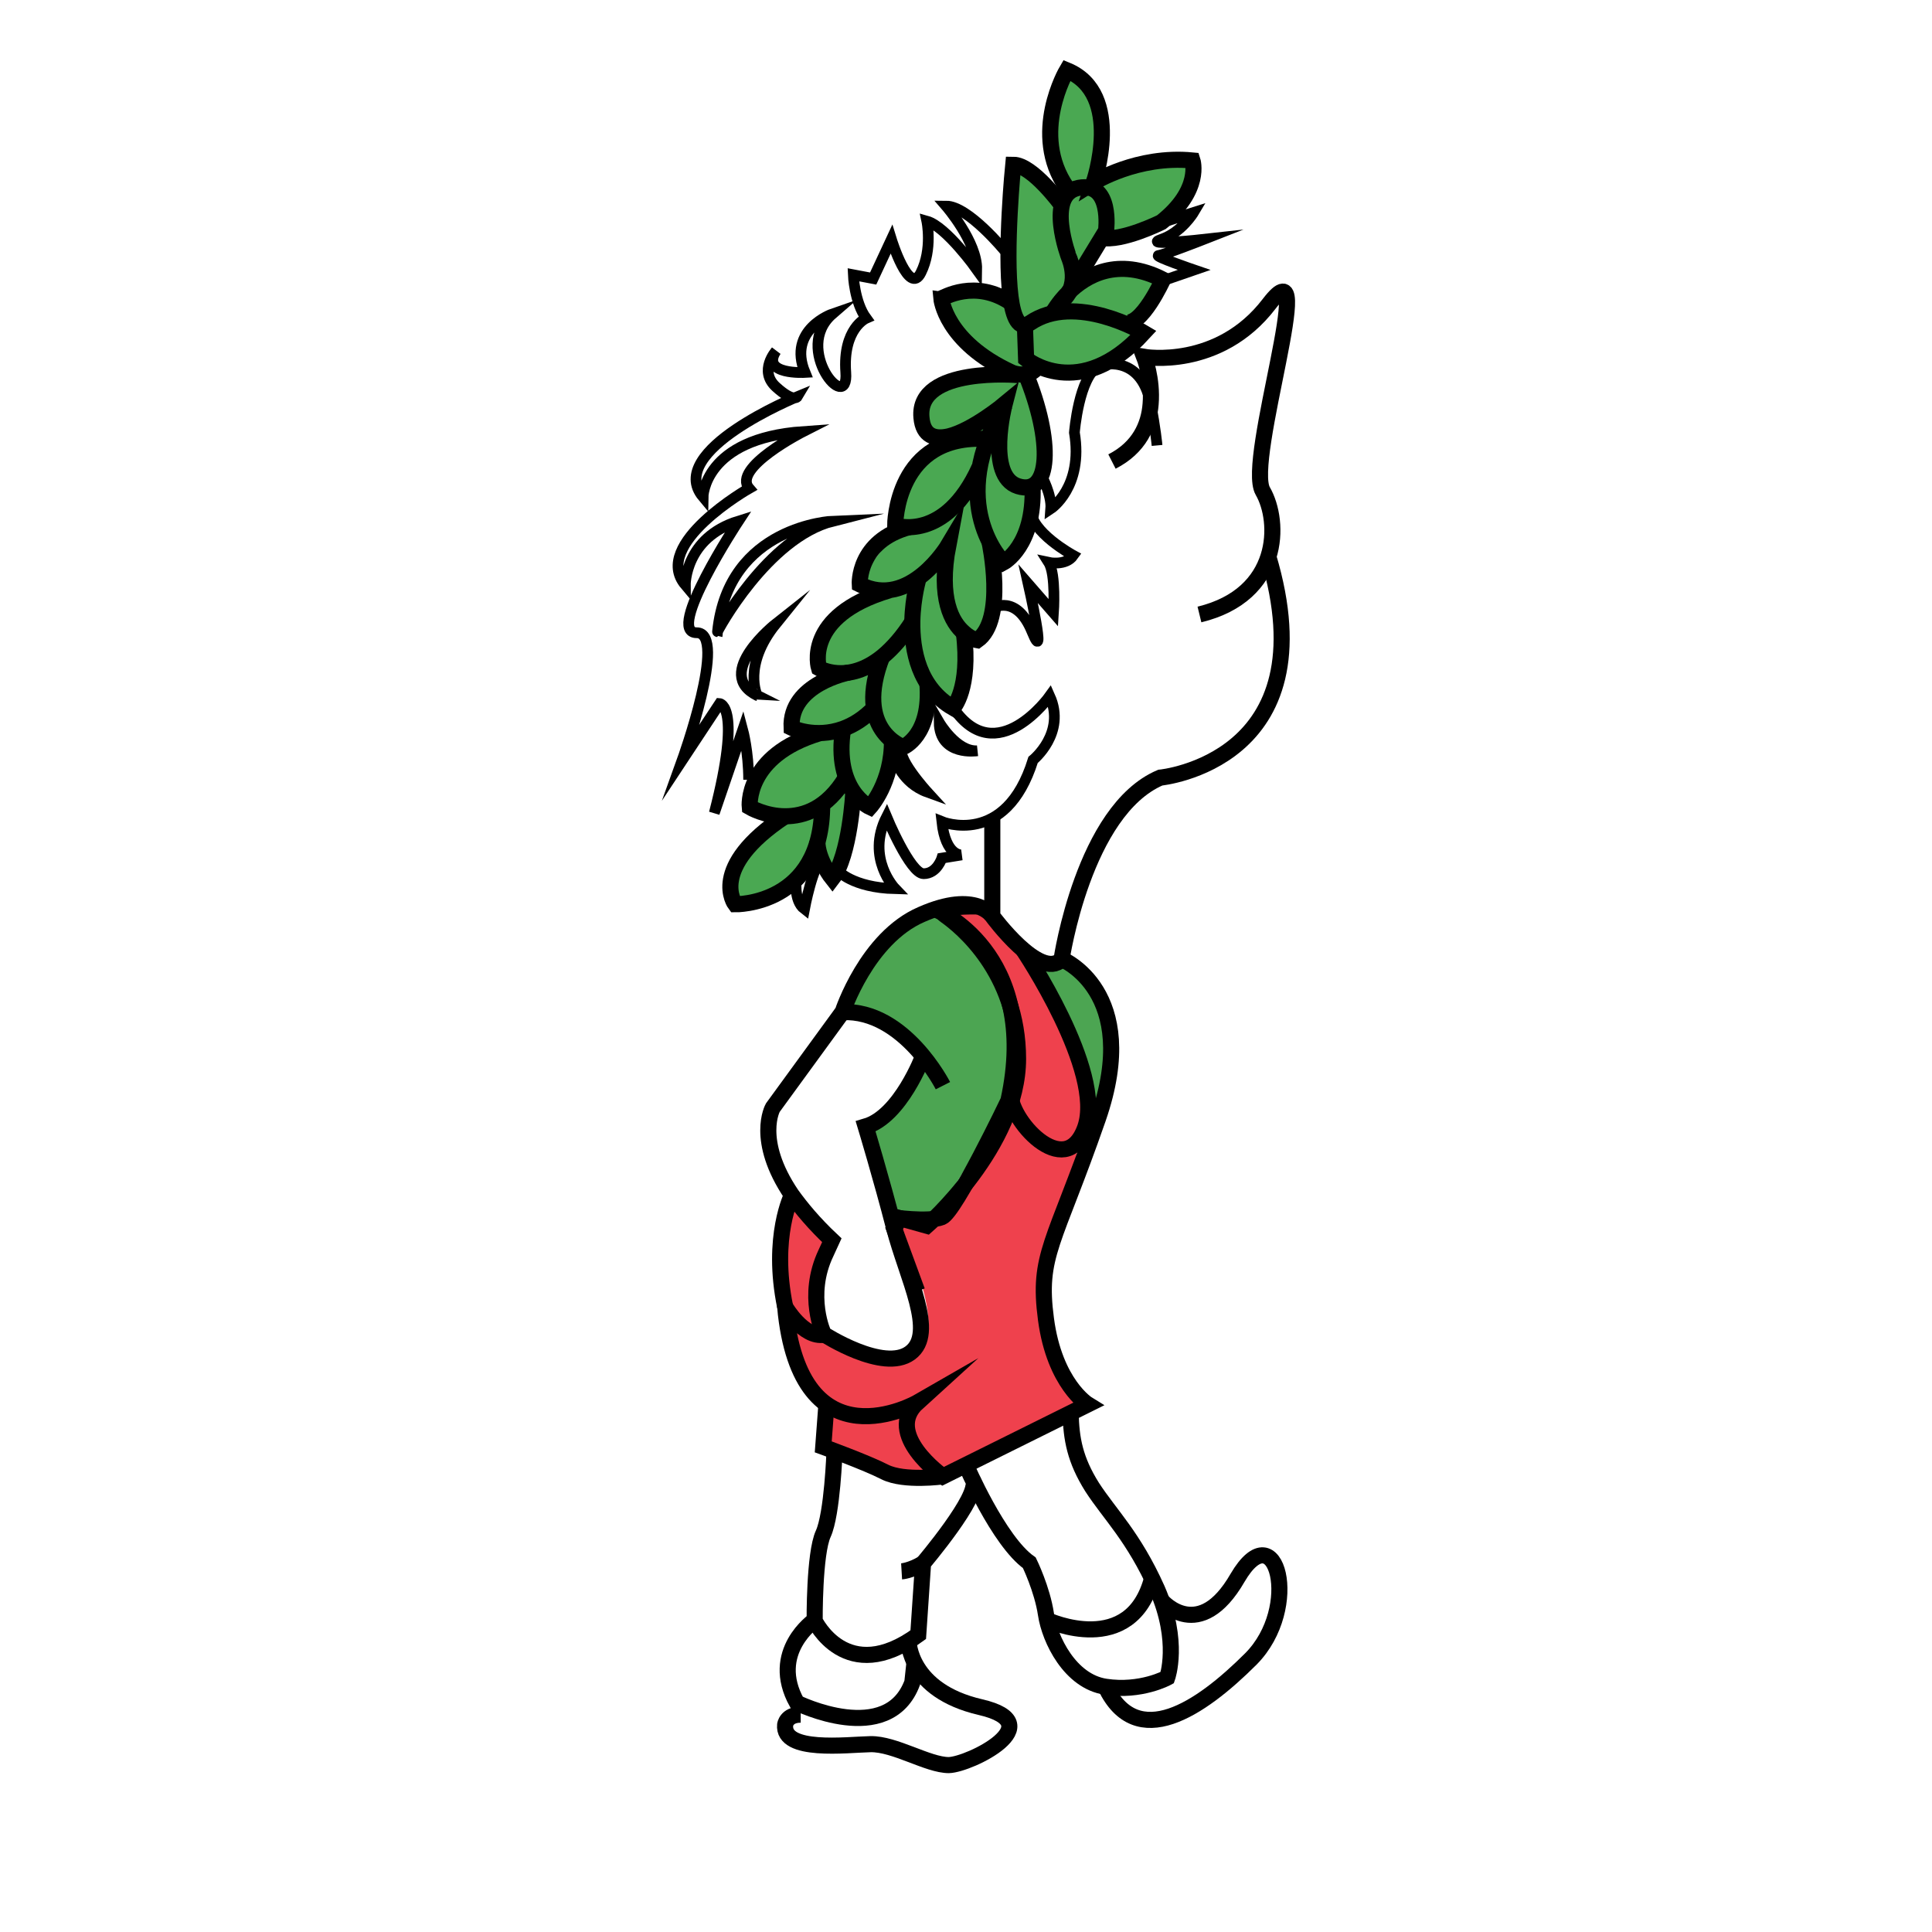 <?xml version="1.0" encoding="utf-8"?>
<!-- Generator: Adobe Illustrator 22.1.0, SVG Export Plug-In . SVG Version: 6.00 Build 0)  -->
<svg version="1.1" id="Layer_1" xmlns="http://www.w3.org/2000/svg" xmlns:xlink="http://www.w3.org/1999/xlink" x="0px" y="0px"
	 viewBox="0 0 360 360" style="enable-background:new 0 0 360 360;" xml:space="preserve">
<style type="text/css">
	.st0{fill:#4AA852;}
	.st1{fill:#EF414D;}
	.st2{fill:#4CA552;}
	.st3{fill:none;stroke:#000000;stroke-width:3;stroke-miterlimit:10;}
	.st4{fill:none;stroke:#000000;stroke-width:2;stroke-miterlimit:10;}
</style>
<path class="st0" d="M203.8,34.1c0,0,4.3-16.1-3.3-19.6s-2.3,19.6-2.3,19.6l-1.7,3.3l-6.7-5.5l-1.1,17.5v4.2l0.7,5.7
	c0,0-4.9-8.5-12.6-3.2S190,68.5,190,68.5s-16.7,2-17.3,7.6c-0.6,5.6,1.8,5.7,1.8,5.7l-7.1,11.9l-0.6,5.6l-6.5,8.4l1.2,2.9
	c0,0-12.9,9.9-6.8,14.9c6.1,5.1,0,0,0,0s-10.8,9.2-5,10.3c5.9,1.1-2.2,3.7-2.2,3.7s-12.6,10.3-4.2,10.9c8.3,0.6-2.9,7.4-2.9,7.4
	s-8.7,11.5,0,9.9c8.7-1.6,11.4-9.3,11.4-9.3l2.6,2.6c0,0,1.8,2.5,3.8-6.1s3.3-5.5,3.3-5.5s4.9-6.2,4.7-9.3c-0.1-3.1,1.6-1.9,1.6-1.9
	s4.5-1.8,5-9.3c0.6-7.4,0,0,0,0l4.8,1.9l2.9-13c0,0,2.4,2.2,4.4-5.4c2-7.6,0.4-9.7,0.4-9.7s1.9,3.7,4.4-2c2.5-5.7,5-15.1,5-15.1
	l-1.3-11.8l-2.9-9.1c0,0,2.7,4.9,8.4,4.2c5.7-0.7,12.3-5.9,12.3-5.9l0.7-4.9l3.7-5.9c0,0-5.7-4.3-9.5-2.2c-3.7,2-4.4,0.8-4.4,0.8
	s3.8-6.5,5.4-6.8c1.5-0.3,10.6-2.6,12.5-5.5s6.2-9.8,0.3-9.6C214.1,29.1,203.8,34.1,203.8,34.1"/>
<path class="st1" d="M176.2,170.5c0,0,14.2,9.6,13.5,22.9c-0.7,13.3-8.9,25.9-8.9,25.9l-8.1,8.9l-6-1.4c0,0,10.7,21.1,4.2,24.4
	c-6.5,3.2-17.4-2.6-17.4-2.6l-6-4.4c0,0,1.4,18.6,8.5,18.6c7.1,0,0-1.2,0-1.2l-2.3,2.4l0.3,5.8c0,0,16.8,7.6,21.6,5.2
	c4.8-2.4,26-13.5,26-13.5s-10.9-10.5-5.1-31.6s8.5-24.6,1.2-40.3c-7.2-15.7-15.3-21.2-15.3-21.2L176.2,170.5z"/>
<path class="st1" d="M148.3,224.2c0,0-5.5,6.1-2,19.2c0,0,3.7,7.6,7.3,5.2c0,0-2.2-13.2,1.1-16.7L148.3,224.2z"/>
<path class="st2" d="M174.2,169.4c0,0-18.7,12.9-16.6,18c0,0,14.5,5.4,14.4,8.6c-0.1,3.2-7.2,12.7-9.3,13.3c-2.1,0.6,4,17.6,4,17.6
	h7.4c0,0,15.3-23.1,15.4-29.6S183.6,172.2,174.2,169.4z"/>
<path class="st2" d="M191.8,178.7c0,0,12.5,24.5,12.3,28.1c-0.2,3.6,9.4-21-5-28.1C199.1,178.7,193.4,180.9,191.8,178.7z"/>
<path class="st3" d="M223.5,114.5c15.2-3.7,15.1-17.3,11.8-23c-3.3-5.7,10.6-47.2,1.2-34.9s-23.3,9.9-23.3,9.9s1.6,4.1,1.2,8.8
	c-0.3,3.9-2.1,8.1-7.2,10.7"/>
<path class="st3" d="M184.9,152.3v18.4c0,0,8.9,12.1,12.9,8.1c0,0,4.1-27.8,18.4-33.9c0,0,31.6-3,20.1-41.3"/>
<path class="st3" d="M175.7,202.3c0,0-7.2-14.2-18.7-13.7c0,0,4.5-13.8,14.7-18.2c10.2-4.5,13.2,0.3,13.2,0.3"/>
<path class="st3" d="M172,196.8c0,0-4.2,11.2-10.7,13.1c0,0,2.9,9.6,5.3,18.9c2.4,9.3,8,19.6,3,23.3c-5,3.7-16.1-3.5-16.1-3.5
	s-3.4-7.1,0.4-15.1l1.1-2.4c-3.3-3.1-5.7-6-7.5-8.5c-6.9-10.2-3.5-16.2-3.5-16.2l12.9-17.7"/>
<path class="st3" d="M174.2,169.4c0,0,19.8,7.9,13.7,35.7c0,0-9.9,20.7-12.4,21.7c-2.5,1-9.4,0-9.4,0"/>
<path class="st3" d="M188.3,203.4c-0.6,4.9,10.2,17.1,13.9,6.7c3.7-10.5-11.6-33.2-11.6-33.2"/>
<path class="st3" d="M153.6,248.7c-3.9,0.7-7.3-5.2-7.3-5.2c2.8,30.4,24.7,17.8,24.7,17.8c-6.5,5.9,4.7,13.8,4.7,13.8l27-13.4
	c0,0-6.2-3.8-7.8-15.9c-1.6-12,1.5-13.8,9.7-37.4c8.2-23.7-6.8-29.7-6.8-29.7"/>
<path class="st3" d="M147.6,222.6c0,0-4,7.8-1.3,20.9"/>
<path class="st3" d="M154,261.6l-0.6,8c0,0,8,2.9,11.5,4.7c3.6,1.8,10.8,0.8,10.8,0.8"/>
<path class="st3" d="M180,273c0,0,6.1,14.2,11.8,18.2c0,0,2.4,4.9,3.1,9.6s4.5,12.5,11.1,13.5c6.6,1,11.5-1.7,11.5-1.7
	s2.4-6.7-1.9-16.5c-4.4-9.8-8.8-13.9-12.1-19c-3.2-5.1-3.9-9-4-13.8"/>
<path class="st3" d="M155.5,270.4c0,0-0.4,11.7-2.1,15.4c-1.7,3.7-1.6,16.2-1.6,16.2s5.9,12.4,19.3,2.6l0.9-13.3
	c0,0,10.7-12.6,9.3-15.4"/>
<path class="st3" d="M168,292.8c0,0,1.7-0.1,4-1.5"/>
<path class="st3" d="M149.2,319.5c-2.7,0-2.9,1.9-2.9,1.9c-0.5,5.2,11.4,3.7,15.9,3.6s10.7,3.9,14.6,3.9c3.9-0.1,19.3-7.7,5.9-10.8
	s-13.4-12.3-13.4-12.3"/>
<path class="st3" d="M151.8,301.9c0,0-8.6,5.9-3.3,15.4c0,0,17,8.4,21.5-3.8l0.4-3.7"/>
<path class="st3" d="M195.2,301.9c0,0,15.6,7.2,19.5-7.9"/>
<path class="st3" d="M216.6,298.4c0,0,6.9,7.9,14-4.4c7.2-12.3,12,5.5,2.5,15.1c-9.5,9.5-21.3,17.3-27.1,5.2"/>
<path class="st4" d="M187.2,46.7c0,0-6.8-8.3-10.9-8.3c0,0,5.8,6.7,5.7,11.8c0,0-5.7-8-9.3-9c0,0,1.1,5.2-1.1,9.6
	c-2.2,4.5-5.5-6.2-5.5-6.2l-3.4,7.3l-3.7-0.7c0,0,0.2,5.1,2.4,8.1c0,0-4.4,1.9-3.8,10.1c0.6,8.1-10-4.4-2.5-10.9
	c0,0-8.4,2.9-5.1,10.9c0,0-8.3,0.5-5.4-4c0,0-3.3,3.7,0,6.7s4,1.8,4,1.8s-24.8,10.1-17.6,18.7c0,0,0.1-10.9,18.7-12.2
	c0,0-13.4,6.8-10.1,10.6c0,0-18.3,10.4-11.9,18c0,0-0.1-8.8,9.9-11.9c0,0-13.7,20.8-7.8,20.8c5.9-0.1-2.7,23.8-2.7,23.8l7-10.6
	c0,0,4.2,0.3-1,20.4l5.3-15.5c0,0,1.1,4.1,1.1,9.3"/>
<path class="st4" d="M155.2,97.1c0,0-19.5,0.8-21.5,20.6C133.6,117.7,143,100.2,155.2,97.1z"/>
<path class="st4" d="M148.4,163.7c0,0-0.6,4.1,1.5,5.7c0,0,1.6-8.5,3.3-9.1"/>
<path class="st4" d="M156.1,162.2c0,0,2.7,3.2,10.7,3.4c0,0-5.5-5.7-1.6-13.4c0,0,4.4,10.6,6.9,10.6s3.4-2.9,3.4-2.9l3.7-0.6
	c0,0-3,0.3-3.7-6.2c0,0,11.9,4.9,17-11.5c0,0,6.2-5,3.1-11.9c0,0-9.9,13.9-17.9,2.3"/>
<path class="st4" d="M144.6,116.2c0,0-11.8,9.3-3.5,13.4C141.1,129.6,138.3,124,144.6,116.2z"/>
<g>
	<g>
		<path class="st3" d="M198.8,35c-7-10.1,0-21.9,0-21.9c10.7,4.4,5,20.9,5,20.9s8.1-5.1,18.4-4.1c0,0,1.8,5.5-5.8,11.5
			c0,0-7.4,3.7-11.2,2.9"/>
		<path class="st3" d="M197.3,56.5c4.4-2.9,1.9-8.5,1.9-8.5S194.7,36.2,201,35s5.1,8,5.1,8l-7,11.5"/>
		<path class="st3" d="M197.9,38.3c0,0-5.5-7.6-9.1-7.6c0,0-1.6,16-0.5,24.6c0.5,3.9,1.6,6.3,3.6,4.9c8.5-5.8,21.2,1.8,21.2,1.8
			c-12,13.1-21.9,4.9-21.9,4.9l-0.2-5.6"/>
		<path class="st3" d="M196.2,58.2c0,0,1-1.8,2.9-3.7c3.2-3.2,9.2-6.7,17.6-2.4c0,0-4.1,9-7.1,7.9"/>
	</g>
	<g>
		<g>
			<path class="st3" d="M188.5,56.5c-6.8-4.7-12.8-0.9-13.1-0.9c0,0,0.7,8.1,13.1,13.8c0,0,1.3,0.6,2.7,0.3c0.8-0.1,1.7-0.6,2.3-1.6
				"/>
			<path class="st3" d="M189.8,69.9c0,0-19-1.7-18.1,7.9c0.3,3.5,2.5,4.1,5.1,3.5c4.5-1.1,10.4-6,10.4-6s-3.5,13.4,2.5,15.3
				c6.1,1.9,6.6-8.3,1.4-21"/>
			<path class="st3" d="M187.3,75.3c-11.4,18.6-0.3,29.5-0.3,29.5s5.8-3.1,5.4-14.1"/>
			<path class="st3" d="M182.5,87.1c-6.4,14.1-15.7,10.8-15.7,10.8s0-17.2,17.2-16.1"/>
		</g>
		<g>
			<g>
				<path class="st3" d="M184.4,101.1c0,0,3.1,14.4-2.3,18.2c0,0-1.2-0.2-2.5-1.4c-2.2-1.9-4.8-6.3-2.9-16.3c0,0-7.2,12.1-16.5,7.3
					c0,0-0.5-8.1,9.3-10.7"/>
				<path class="st3" d="M171.2,107.6c0,0-1.1,3.6-1.2,8.1c-0.1,5.5,1.2,12.5,7.6,16.2c0,0,3.3-3.5,2-14"/>
				<path class="st3" d="M170.1,115.7c-1.9,3-3.8,5.1-5.6,6.6c-6.6,5.4-11.9,2.2-11.9,2.2s-3-9.7,13.1-14.5"/>
				<path class="st3" d="M164.4,122.3c-5.4,13.8,3.9,16.9,3.9,16.9s5.3-2.1,4.5-11.9"/>
			</g>
			<g>
				<g>
					<path class="st3" d="M158.2,125.3c0,0-11.1,2.1-10.7,10.3c0,0,4.3,2.1,9.6,0.2c1.9-0.7,3.9-1.9,5.8-3.9"/>
					<path class="st3" d="M166.2,137.9c0.1,7.9-4.1,12.5-4.1,12.5s-6.8-3.1-5-14.6"/>
					<path class="st3" d="M157.6,144.9c-3.5,5.8-7.8,7.2-11.3,7.2c-3.7,0-6.6-1.7-6.6-1.7s-1-9.6,13.1-13.8"/>
				</g>
				<path class="st3" d="M146.3,152.1c-14.5,9.6-9.3,16.4-9.3,16.4s16.2,0.3,16.2-18.5"/>
				<path class="st3" d="M159,147.6c0,0-0.6,11.8-3.9,16.1c0,0-2.8-3.5-2.8-7"/>
			</g>
			<path class="st4" d="M166.8,141.5c0,0,1.3,4.4,6,6.1c0,0-6.4-7-4.5-8.5"/>
		</g>
	</g>
</g>
<path class="st4" d="M175,134.6c0,0,3.2,5.5,7.1,5.3C182.1,139.9,175.1,141,175,134.6z"/>
<path class="st4" d="M216.4,41.5l6-1.9c0,0-2.2,3.7-6,5s7.9,0,7.9,0s-7.4,2.9-8.4,3s6.6,2.7,6.6,2.7l-5.8,2"/>
<path class="st4" d="M185,113.3c0,0,4.4-2.7,7.3,4.4c2.9,7.1-0.7-8.9-0.7-8.9l4.7,5.4c0,0,0.5-7.2-0.9-9.4c0,0,3.2,0.7,4.6-1.3
	c0,0-8.1-4.4-7.9-8.6"/>
<path class="st4" d="M194.1,88.7c0,0,1.9,3.5,1.7,6.1c0,0,6.1-4,4.4-14.2c0,0,0.8-10.4,4.6-12.5c0,0,7.7-2.5,9.6,7.1
	c0.9,4.5,1.2,7.8,1.2,7.8"/>
<path class="st3" d="M182.1,168.9c0,0-8.6-0.2-5.9,1.7c2.7,1.9,13.5,10.5,13.5,26.7s-17,31.1-17,31.1l-5-1.4l-1.1,1.9l4.3,11.7"/>
</svg>
